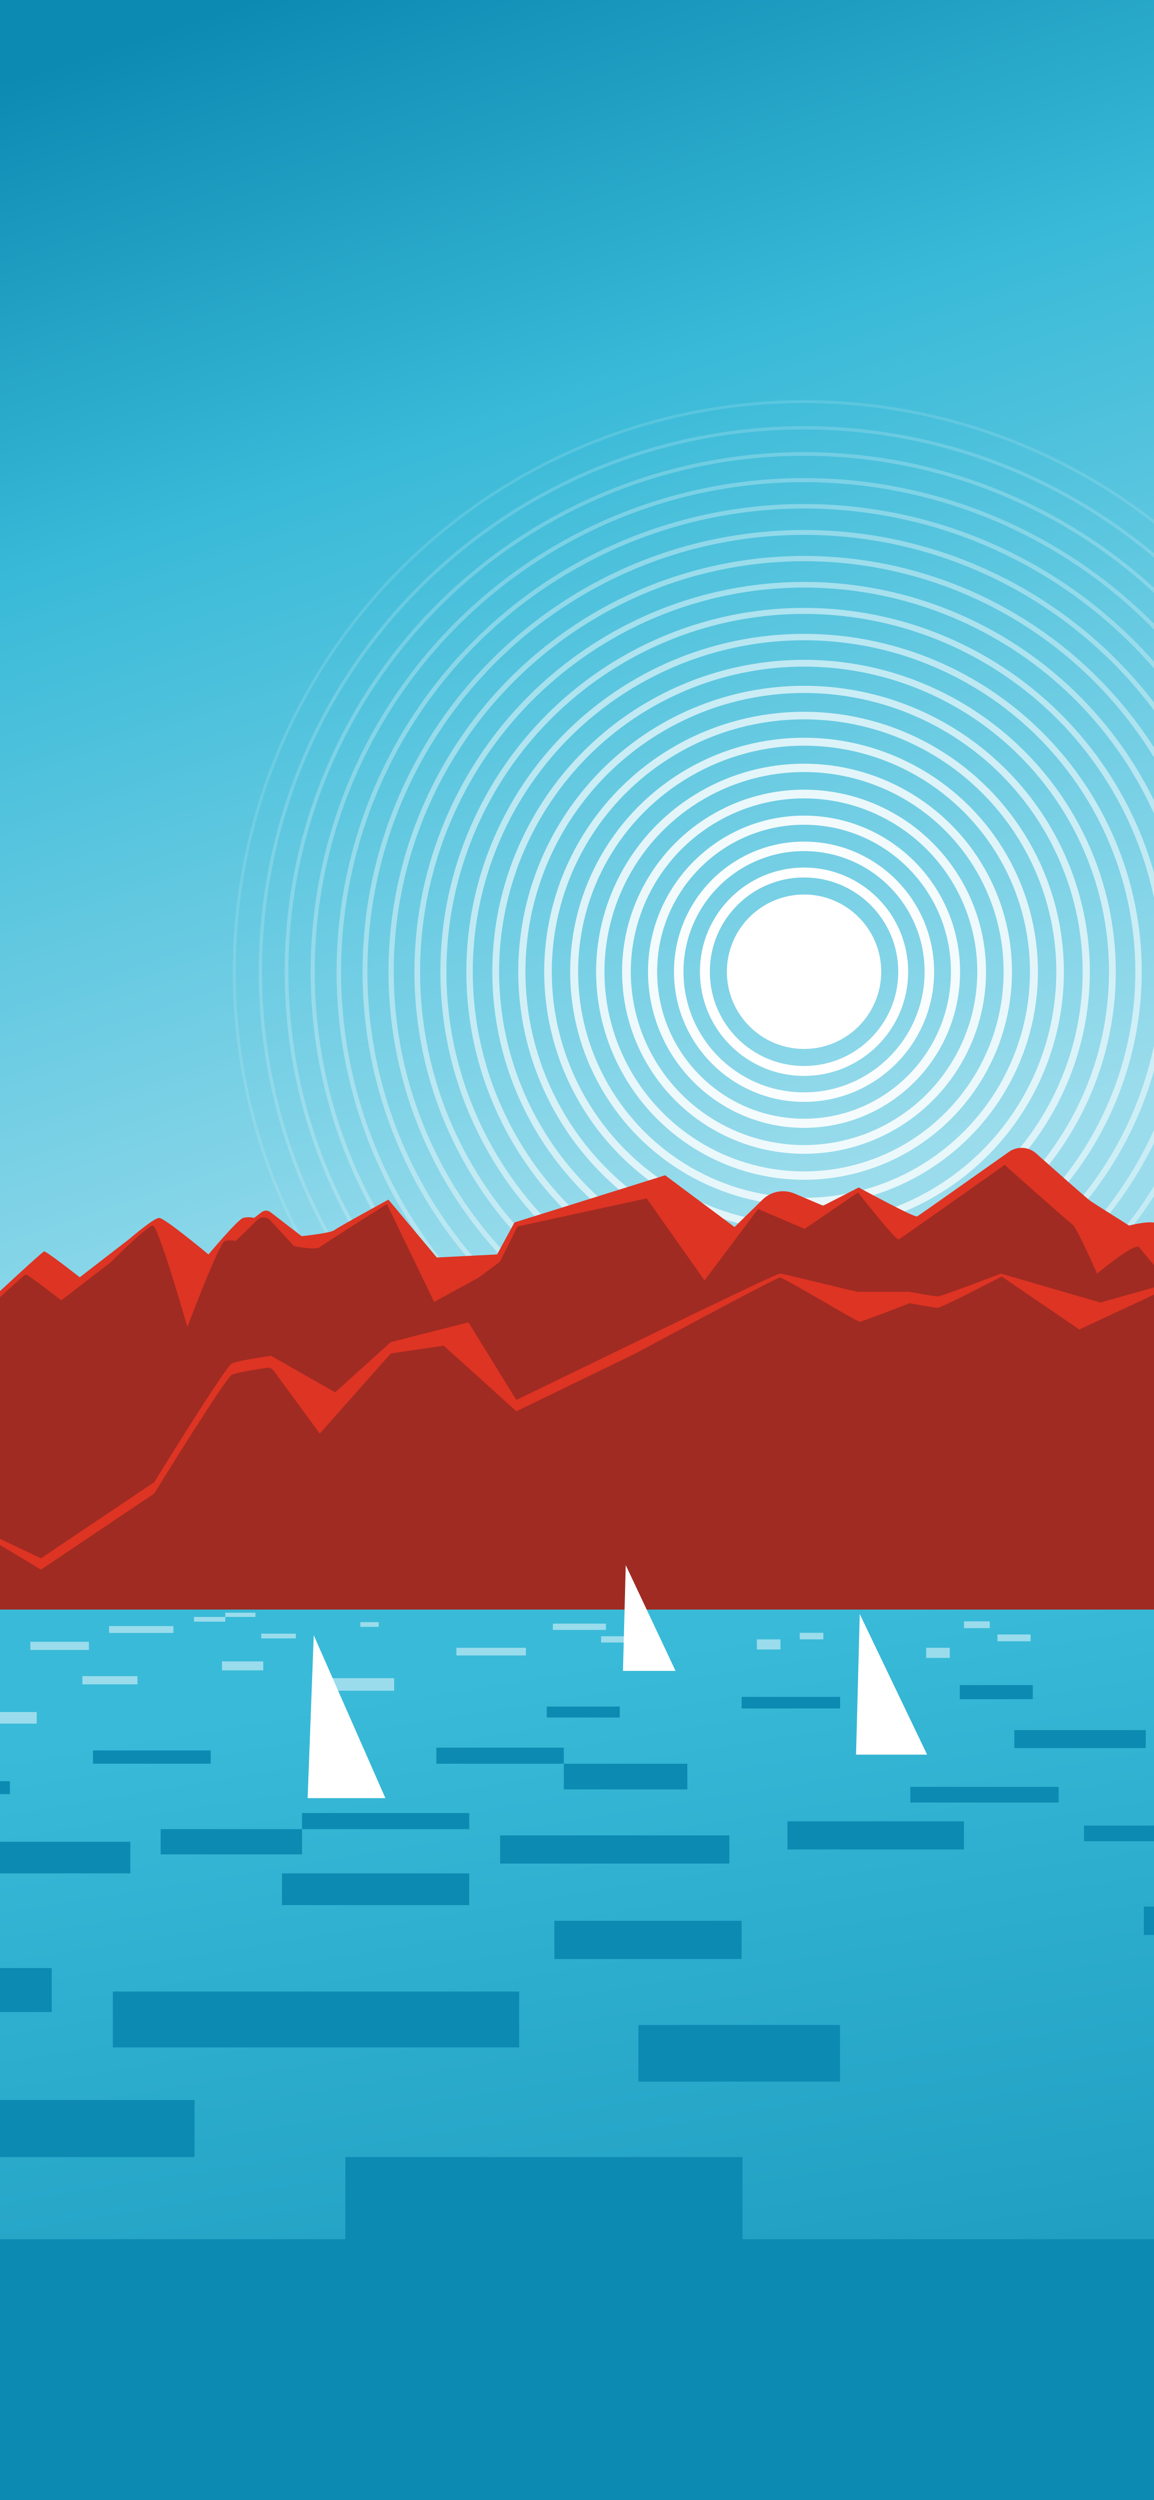 <?xml version="1.0" encoding="utf-8"?>
<!-- Generator: Adobe Illustrator 26.1.0, SVG Export Plug-In . SVG Version: 6.00 Build 0)  -->
<svg version="1.1" id="Layer_1" xmlns="http://www.w3.org/2000/svg" xmlns:xlink="http://www.w3.org/1999/xlink" x="0px" y="0px"
	 viewBox="0 0 1125 2436" style="enable-background:new 0 0 1125 2436;" xml:space="preserve">
<rect x="0" y="0" width="1125" height="2436" fill="#333333" stroke="none"/>
<style type="text/css">
	
		.st0{clip-path:url(#SVGID_00000046318171302032542210000001590668685418536838_);fill:url(#SVGID_00000030471976244342668960000015295792961599961482_);}
	.st1{clip-path:url(#SVGID_00000046318171302032542210000001590668685418536838_);fill:#0D8AB2;enable-background:new    ;}
	.st2{clip-path:url(#SVGID_00000046318171302032542210000001590668685418536838_);}
	.st3{fill:#FFFFFF;}
	.st4{fill:none;stroke:#FFFFFF;stroke-width:9.642;stroke-miterlimit:10;}
	.st5{opacity:0.952;fill:none;stroke:#FFFFFF;stroke-width:9.265;stroke-miterlimit:10;}
	.st6{opacity:0.903;fill:none;stroke:#FFFFFF;stroke-width:8.887;stroke-miterlimit:10;}
	.st7{opacity:0.855;fill:none;stroke:#FFFFFF;stroke-width:8.51;stroke-miterlimit:10;}
	.st8{opacity:0.807;fill:none;stroke:#FFFFFF;stroke-width:8.133;stroke-miterlimit:10;}
	.st9{opacity:0.758;fill:none;stroke:#FFFFFF;stroke-width:7.755;stroke-miterlimit:10;}
	.st10{opacity:0.71;fill:none;stroke:#FFFFFF;stroke-width:7.378;stroke-miterlimit:10;}
	.st11{opacity:0.662;fill:none;stroke:#FFFFFF;stroke-width:7.001;stroke-miterlimit:10;}
	.st12{opacity:0.613;fill:none;stroke:#FFFFFF;stroke-width:6.623;stroke-miterlimit:10;}
	.st13{opacity:0.565;fill:none;stroke:#FFFFFF;stroke-width:6.246;stroke-miterlimit:10;}
	.st14{opacity:0.517;fill:none;stroke:#FFFFFF;stroke-width:5.869;stroke-miterlimit:10;}
	.st15{opacity:0.468;fill:none;stroke:#FFFFFF;stroke-width:5.492;stroke-miterlimit:10;}
	.st16{opacity:0.42;fill:none;stroke:#FFFFFF;stroke-width:5.114;stroke-miterlimit:10;}
	.st17{opacity:0.372;fill:none;stroke:#FFFFFF;stroke-width:4.737;stroke-miterlimit:10;}
	.st18{opacity:0.323;fill:none;stroke:#FFFFFF;stroke-width:4.36;stroke-miterlimit:10;}
	.st19{opacity:0.275;fill:none;stroke:#FFFFFF;stroke-width:3.982;stroke-miterlimit:10;}
	.st20{opacity:0.227;fill:none;stroke:#FFFFFF;stroke-width:3.605;stroke-miterlimit:10;}
	.st21{opacity:0.178;fill:none;stroke:#FFFFFF;stroke-width:3.228;stroke-miterlimit:10;}
	.st22{opacity:0.13;fill:none;stroke:#FFFFFF;stroke-width:2.85;stroke-miterlimit:10;}
	.st23{clip-path:url(#SVGID_00000046318171302032542210000001590668685418536838_);fill:#DE3423;}
	.st24{clip-path:url(#SVGID_00000046318171302032542210000001590668685418536838_);fill:#A02B22;}
	.st25{clip-path:url(#SVGID_00000046318171302032542210000001590668685418536838_);fill:#A02B22;enable-background:new    ;}
	
		.st26{clip-path:url(#SVGID_00000046318171302032542210000001590668685418536838_);fill:url(#SVGID_00000048471122814227998190000000787215434638210971_);}
	
		.st27{clip-path:url(#SVGID_00000046318171302032542210000001590668685418536838_);fill:none;stroke:#012D98;stroke-width:11.54;stroke-miterlimit:10;}
	.st28{clip-path:url(#SVGID_00000046318171302032542210000001590668685418536838_);fill:none;}
	.st29{clip-path:url(#SVGID_00000046318171302032542210000001590668685418536838_);fill:#9ADCEC;}
	.st30{clip-path:url(#SVGID_00000046318171302032542210000001590668685418536838_);fill:#FFFFFF;}
</style>
<g>
	<defs>
		<rect id="SVGID_1_" x="-26.97" y="-32.29" width="1215.12" height="2509.15"/>
	</defs>
	<clipPath id="SVGID_00000087394351831090792720000007151303063307127733_">
		<use xlink:href="#SVGID_1_"  style="overflow:visible;"/>
	</clipPath>
	
		<linearGradient id="SVGID_00000063622860492166057460000000943323983693616788_" gradientUnits="userSpaceOnUse" x1="284.219" y1="-13.528" x2="685.153" y2="1198.575">
		<stop  offset="0" style="stop-color:#0D8AB2"/>
		<stop  offset="0.366" style="stop-color:#39BAD8"/>
		<stop  offset="1" style="stop-color:#9ADCEC"/>
	</linearGradient>
	
		<rect x="-749.25" y="-32.29" style="clip-path:url(#SVGID_00000087394351831090792720000007151303063307127733_);fill:url(#SVGID_00000063622860492166057460000000943323983693616788_);" width="2579.37" height="1586.71"/>
	
		<path style="clip-path:url(#SVGID_00000087394351831090792720000007151303063307127733_);fill:#0D8AB2;enable-background:new    ;" d="
		M-749.25,1299.91c0,0,71.37-19.41,73.09-19.41c1.23,0,36.44,8.2,56.32,12.86c8.44,1.98,15.54,7.64,19.35,15.43l6.55,13.39
		c0,0,11.99,9.71,30.26,12.56s55.39,0,55.39,0l17.54-12.73c6.72-4.87,15.95-4.28,21.99,1.41l19.28,18.17h51.39
		c0,0,39.97-18.84,42.25-18.84s70.23,10.28,70.23,10.28s31.98-4,33.69-4.57c1.71-0.57,39.4-30.26,49.11-29.12
		c6.17,0.73,19.24,3.29,27.96,5.07c5.56,1.13,10.73,3.69,15,7.43c8.98,7.87,24.35,21.19,25.56,21.19c1.71,0,41.11-0.57,45.11-0.57
		c4,0,116.88,16.89,116.88,16.89l-28.95,218.93h-748"/>
	<g style="clip-path:url(#SVGID_00000087394351831090792720000007151303063307127733_);">
		<circle class="st3" cx="783.84" cy="946.8" r="75.23"/>
		<g>
			<circle class="st4" cx="783.84" cy="946.8" r="96.68"/>
			<circle class="st5" cx="783.84" cy="946.8" r="122.17"/>
			<circle class="st6" cx="783.84" cy="946.8" r="147.66"/>
			<circle class="st7" cx="783.84" cy="946.8" r="173.15"/>
			<circle class="st8" cx="783.84" cy="946.8" r="198.64"/>
			<circle class="st9" cx="783.84" cy="946.8" r="224.13"/>
			<circle class="st10" cx="783.84" cy="946.8" r="249.61"/>
			<circle class="st11" cx="783.84" cy="946.8" r="275.1"/>
			<circle class="st12" cx="783.84" cy="946.8" r="300.59"/>
			<circle class="st13" cx="783.84" cy="946.8" r="326.08"/>
			<circle class="st14" cx="783.84" cy="946.8" r="351.57"/>
			<circle class="st15" cx="783.84" cy="946.8" r="377.06"/>
			<circle class="st16" cx="783.84" cy="946.8" r="402.55"/>
			<circle class="st17" cx="783.84" cy="946.8" r="428.03"/>
			<circle class="st18" cx="783.84" cy="946.8" r="453.52"/>
			<circle class="st19" cx="783.84" cy="946.8" r="479.01"/>
			<circle class="st20" cx="783.84" cy="946.8" r="504.5"/>
			<circle class="st21" cx="783.84" cy="946.8" r="529.99"/>
			<circle class="st22" cx="783.84" cy="946.8" r="555.48"/>
		</g>
	</g>
	<path style="clip-path:url(#SVGID_00000087394351831090792720000007151303063307127733_);fill:#DE3423;" d="M1830.12,1289.04
		v279.16H-640.22l119.83-46.23l45.5-24.9l46.3-26.28c0,0,47.72-8.99,50.49-8.99c2.76,0,132.59-5.76,132.59-5.76l23.19-12.78
		l32.51-30.61c4.45-4.19,11.57-3.44,15.05,1.58l6.75,9.75l38.29-62.3h18.7c0,0,151.35-142.39,154.03-142.39
		c2.66,0,34.72,25.21,34.72,25.21l48.07-37.09c0,0,24.04-20.76,29.38-20.76c5.34,0,48.07,35.6,48.07,35.6s28.49-34.12,33.83-35.6
		c5.34-1.48,10.68,0,10.68,0l7.37-5.66c2.49-1.91,5.94-1.91,8.42,0l30.51,23.46c0,0,28.5-2.96,32.06-5.94
		c3.56-2.96,52.52-29.67,52.52-29.67l47.19,56.37l58.77-2.96l16.91-31.15l146.9-45.98l67.66,50.43l27.36-26.75
		c8.24-8.05,20.51-10.37,31.11-5.86l27.9,11.85l34.72-17.8c0,0,54.31,29.67,56.97,28.19c2.06-1.14,61.71-43.3,89.41-62.87
		c8.12-5.74,19.12-5.12,26.55,1.49c18.24,16.23,50.05,44.45,53.21,46.55c4.45,2.96,37.4,23.74,37.4,23.74s23.15-5.94,27.6-1.49
		c4.45,4.45,23.15,31.15,32.05,29.67c8.9-1.49,46.36-21.73,59.66-19.29c11.32,2.08,69.53,58.5,69.53,58.5l104.89-30.8l38.72,26.08
		l52.56-4.61l33.04,9.33l22.29-9.96c2.91-2.22,6.68-2.98,10.22-2.06l54.33,13.99l154.45,35.84L1830.12,1289.04z"/>
	<path style="clip-path:url(#SVGID_00000087394351831090792720000007151303063307127733_);fill:#A02B22;" d="M1738.37,1314.03
		l-71-18.08l-124.18-36.12l-20.29,6.45l-38.11-9.99l-53.94,17.06l-41.03-34.12l-122.68,31.52c-18.87-16.72-62.38-43-65.12-45.28
		c-3.56-2.96-50.75,17.8-59.65,19.29c-8.9,1.48-27.6-25.21-32.05-29.67c-4.46-4.45-40.83,25.81-40.83,25.81s-19.72-45.1-24.17-48.06
		S979.44,1135,979.44,1135s-100.61,71.2-103.28,72.68c-2.67,1.49-39.66-45.84-39.66-45.84l-52.05,35.46l-45.4-19.29l-52.24,69.58
		l-56.38-79.95l-125.97,27.39l-17.06,34.35l-20.79,15.39l-43.37,23.73l-46.1-95.36c0,0-62.07,39.22-65.63,42.18
		c-3.56,2.97-24.9-1.15-24.9-1.15l-23.13-25.14c-3.36-3.66-9.08-3.81-12.65-0.35l-21.05,20.49c0,0-5.34-1.49-10.69,0
		c-5.34,1.49-36.41,83.72-36.41,83.72s-28.36-98.77-33.7-98.77c-5.35,0-41.17,35.82-41.17,35.82l-48.08,37.09
		c0,0-32.05-25.22-34.72-25.22c-2.66,0-154.03,142.4-154.03,142.4l-11.72,4.22l-27.24,57.02l-20.25-9.84
		c-3.11-4.49-9.48-5.16-13.46-1.42l-33.4,31.45l-60.5,3.36l-30.65,1.8l-88.76,6.49c-5.92,1.02-11.62,3.03-16.86,5.96l-55.06,47.03
		l-126.62,37.94l321.99,0.07l1.38,33.97h1511.7h52.61h555.99v-305.51L1738.37,1314.03z"/>
	<path style="clip-path:url(#SVGID_00000087394351831090792720000007151303063307127733_);fill:#DE3423;" d="M1769.26,1343.29
		l-39.65-14.51l-118.95,14.51l-63.63-35.71l-45.18,9.22l-86.68-18.44l-96.7,9.31c0,0-119.3-29.67-122.86-29.67
		c-2.5,0-30.86-13.15-47.56-20.99c-7.83-3.68-16.71-4.41-25.03-2.06l-50.27,14.15l-97.05-28.18c0,0-57.87,22.25-61.43,22.25
		c-3.56,0-27.6-4.45-27.6-4.45s-47.19,0-49.86,0c-2.67,0-73.01-17.8-76.57-17.8c-3.56,0-140.67,66.75-140.67,66.75l-116.19,56.37
		l-46.74-75.65l-75.68,19.28l-54.31,48.95l-62.32-35.6c0,0-32.05,4.45-38.28,7.42c-6.23,2.97-75.68,115.7-75.68,115.7l-110.4,74.16
		l-59.65-28.18l-106.23,78.16h1444.39h511.66v-247.45L1769.26,1343.29z"/>
	
		<path style="clip-path:url(#SVGID_00000087394351831090792720000007151303063307127733_);fill:#A02B22;enable-background:new    ;" d="
		M1766.96,1346.77l-40.11-12.91l-113.42,17.52h-29.97l-40.11-37.35l-79.76,22.59l-21.21-16.6l-35.5-13.83l-88.41,12.54
		c0,0-119.3-29.67-122.86-29.67s-59.97-32.6-59.97-32.6l-83.45,38.96l-75.61-51.64c0,0-58.75,30.44-62.31,30.44
		c-3.56,0-27.6-4.45-27.6-4.45s-45.97,18.04-48.64,18.04s-74.13-43.11-77.69-43.11c-3.56,0-140.77,74.02-140.77,74.02l-116.19,56.37
		l-70.85-63.99l-51.57,7.63l-69.23,78.13l-44.78-61.19c-1.62-2.22-4.34-3.35-7.05-2.95c-9.02,1.34-29.07,4.5-33.86,6.78
		c-6.23,2.97-75.68,115.7-75.68,115.7l-110.4,74.16l-54.39-32.62c-3.25-1.95-7.35-1.8-10.45,0.38l-101.02,71.15h1444.36h511.66
		v-239.49L1766.96,1346.77z"/>
	
		<linearGradient id="SVGID_00000101071458082576953060000012018556516383769784_" gradientUnits="userSpaceOnUse" x1="373.77" y1="1648.055" x2="555.455" y2="2767.47">
		<stop  offset="0" style="stop-color:#39BAD8"/>
		<stop  offset="1" style="stop-color:#0D8AB2"/>
	</linearGradient>
	
		<rect x="-1002.84" y="1568.27" style="clip-path:url(#SVGID_00000087394351831090792720000007151303063307127733_);fill:url(#SVGID_00000101071458082576953060000012018556516383769784_);" width="2832.96" height="650.88"/>
	
		<rect x="-520.39" y="788.02" style="clip-path:url(#SVGID_00000087394351831090792720000007151303063307127733_);fill:none;" width="1795.05" height="1009.72"/>
	
		<rect x="-78.54" y="1735.48" style="clip-path:url(#SVGID_00000087394351831090792720000007151303063307127733_);fill:#0D8AB2;enable-background:new    ;" width="88.2" height="12.6"/>
	
		<rect x="90.67" y="1705.54" style="clip-path:url(#SVGID_00000087394351831090792720000007151303063307127733_);fill:#0D8AB2;enable-background:new    ;" width="114.73" height="12.93"/>
	
		<rect x="156.6" y="1782.2" style="clip-path:url(#SVGID_00000087394351831090792720000007151303063307127733_);fill:#0D8AB2;enable-background:new    ;" width="137.86" height="24.6"/>
	
		<rect x="-167.98" y="1794.5" style="clip-path:url(#SVGID_00000087394351831090792720000007151303063307127733_);fill:#0D8AB2;enable-background:new    ;" width="295.04" height="30.81"/>
	
		<rect x="-196.11" y="1917.56" style="clip-path:url(#SVGID_00000087394351831090792720000007151303063307127733_);fill:#0D8AB2;enable-background:new    ;" width="246.55" height="42.86"/>
	
		<rect x="-149.96" y="2046.13" style="clip-path:url(#SVGID_00000087394351831090792720000007151303063307127733_);fill:#0D8AB2;enable-background:new    ;" width="339.65" height="55.61"/>
	
		<rect x="336.69" y="2101.74" style="clip-path:url(#SVGID_00000087394351831090792720000007151303063307127733_);fill:#0D8AB2;enable-background:new    ;" width="387.12" height="81.23"/>
	
		<rect x="-1012.76" y="2181.76" style="clip-path:url(#SVGID_00000087394351831090792720000007151303063307127733_);fill:#0D8AB2;enable-background:new    ;" width="2842.88" height="598.8"/>
	
		<rect x="110.02" y="1940.43" style="clip-path:url(#SVGID_00000087394351831090792720000007151303063307127733_);fill:#0D8AB2;enable-background:new    ;" width="396.11" height="54.47"/>
	
		<rect x="274.89" y="1825.31" style="clip-path:url(#SVGID_00000087394351831090792720000007151303063307127733_);fill:#0D8AB2;enable-background:new    ;" width="182.55" height="30.89"/>
	
		<rect x="540.44" y="1871.48" style="clip-path:url(#SVGID_00000087394351831090792720000007151303063307127733_);fill:#0D8AB2;enable-background:new    ;" width="182.55" height="37.27"/>
	
		<rect x="622.31" y="1973.01" style="clip-path:url(#SVGID_00000087394351831090792720000007151303063307127733_);fill:#0D8AB2;enable-background:new    ;" width="196.59" height="55.23"/>
	
		<rect x="294.46" y="1766.53" style="clip-path:url(#SVGID_00000087394351831090792720000007151303063307127733_);fill:#0D8AB2;enable-background:new    ;" width="162.98" height="15.68"/>
	
		<rect x="425.4" y="1702.8" style="clip-path:url(#SVGID_00000087394351831090792720000007151303063307127733_);fill:#0D8AB2;enable-background:new    ;" width="124.25" height="15.68"/>
	
		<rect x="533.06" y="1662.75" style="clip-path:url(#SVGID_00000087394351831090792720000007151303063307127733_);fill:#0D8AB2;enable-background:new    ;" width="71.12" height="10.7"/>
	
		<rect x="549.65" y="1718.48" style="clip-path:url(#SVGID_00000087394351831090792720000007151303063307127733_);fill:#0D8AB2;enable-background:new    ;" width="120.41" height="25"/>
	
		<rect x="767.66" y="1774.57" style="clip-path:url(#SVGID_00000087394351831090792720000007151303063307127733_);fill:#0D8AB2;enable-background:new    ;" width="172.05" height="27.46"/>
	
		<rect x="487.53" y="1788.3" style="clip-path:url(#SVGID_00000087394351831090792720000007151303063307127733_);fill:#0D8AB2;enable-background:new    ;" width="223.5" height="27.46"/>
	
		<rect x="887.46" y="1741.02" style="clip-path:url(#SVGID_00000087394351831090792720000007151303063307127733_);fill:#0D8AB2;enable-background:new    ;" width="144.58" height="15.26"/>
	
		<rect x="988.81" y="1685.69" style="clip-path:url(#SVGID_00000087394351831090792720000007151303063307127733_);fill:#0D8AB2;enable-background:new    ;" width="128.17" height="17.52"/>
	
		<rect x="1056.74" y="1778.73" style="clip-path:url(#SVGID_00000087394351831090792720000007151303063307127733_);fill:#0D8AB2;enable-background:new    ;" width="120.49" height="15.26"/>
	
		<rect x="1115.07" y="1857.68" style="clip-path:url(#SVGID_00000087394351831090792720000007151303063307127733_);fill:#0D8AB2;enable-background:new    ;" width="144.76" height="27.6"/>
	
		<rect x="723.01" y="1653.34" style="clip-path:url(#SVGID_00000087394351831090792720000007151303063307127733_);fill:#0D8AB2;enable-background:new    ;" width="95.98" height="11.3"/>
	
		<rect x="935.67" y="1641.86" style="clip-path:url(#SVGID_00000087394351831090792720000007151303063307127733_);fill:#0D8AB2;enable-background:new    ;" width="71.16" height="13.72"/>
	
		<rect x="-74.66" y="1668.1" style="clip-path:url(#SVGID_00000087394351831090792720000007151303063307127733_);fill:#9ADCEC;" width="110.46" height="11.28"/>
	
		<rect x="29.58" y="1599.64" style="clip-path:url(#SVGID_00000087394351831090792720000007151303063307127733_);fill:#9ADCEC;" width="57.09" height="7.98"/>
	
		<rect x="80.3" y="1633.14" style="clip-path:url(#SVGID_00000087394351831090792720000007151303063307127733_);fill:#9ADCEC;" width="53.71" height="7.98"/>
	
		<rect x="106.35" y="1584.33" style="clip-path:url(#SVGID_00000087394351831090792720000007151303063307127733_);fill:#9ADCEC;" width="62.71" height="6.69"/>
	
		<rect x="189.11" y="1575.43" style="clip-path:url(#SVGID_00000087394351831090792720000007151303063307127733_);fill:#9ADCEC;" width="30.51" height="4.63"/>
	
		<rect x="219.61" y="1571.3" style="clip-path:url(#SVGID_00000087394351831090792720000007151303063307127733_);fill:#9ADCEC;" width="29.43" height="4.13"/>
	
		<rect x="254.67" y="1591.75" style="clip-path:url(#SVGID_00000087394351831090792720000007151303063307127733_);fill:#9ADCEC;" width="33.73" height="4.6"/>
	
		<rect x="351.26" y="1580.52" style="clip-path:url(#SVGID_00000087394351831090792720000007151303063307127733_);fill:#9ADCEC;" width="18" height="4.6"/>
	
		<rect x="216.39" y="1618.76" style="clip-path:url(#SVGID_00000087394351831090792720000007151303063307127733_);fill:#9ADCEC;" width="40.27" height="8.73"/>
	
		<rect x="316.49" y="1635.1" style="clip-path:url(#SVGID_00000087394351831090792720000007151303063307127733_);fill:#9ADCEC;" width="67.78" height="12.27"/>
	
		<rect x="444.92" y="1605.49" style="clip-path:url(#SVGID_00000087394351831090792720000007151303063307127733_);fill:#9ADCEC;" width="67.78" height="7.5"/>
	
		<rect x="538.97" y="1581.98" style="clip-path:url(#SVGID_00000087394351831090792720000007151303063307127733_);fill:#9ADCEC;" width="51.72" height="6.13"/>
	
		<rect x="586" y="1594.27" style="clip-path:url(#SVGID_00000087394351831090792720000007151303063307127733_);fill:#9ADCEC;" width="51.72" height="6.13"/>
	
		<rect x="939.82" y="1579.75" style="clip-path:url(#SVGID_00000087394351831090792720000007151303063307127733_);fill:#9ADCEC;" width="25.1" height="6.62"/>
	
		<rect x="972.37" y="1592.54" style="clip-path:url(#SVGID_00000087394351831090792720000007151303063307127733_);fill:#9ADCEC;" width="32.33" height="6.62"/>
	
		<rect x="902.9" y="1605.49" style="clip-path:url(#SVGID_00000087394351831090792720000007151303063307127733_);fill:#9ADCEC;" width="23.01" height="9.86"/>
	
		<rect x="779.65" y="1590.92" style="clip-path:url(#SVGID_00000087394351831090792720000007151303063307127733_);fill:#9ADCEC;" width="23.01" height="6.38"/>
	
		<rect x="737.84" y="1597.3" style="clip-path:url(#SVGID_00000087394351831090792720000007151303063307127733_);fill:#9ADCEC;" width="23.01" height="9.86"/>
	<polygon style="clip-path:url(#SVGID_00000087394351831090792720000007151303063307127733_);fill:#FFFFFF;" points="
		299.91,1751.99 305.86,1593.27 375.7,1751.99 	"/>
	<polygon style="clip-path:url(#SVGID_00000087394351831090792720000007151303063307127733_);fill:#FFFFFF;" points="607.31,1628 
		610.02,1524.96 658.57,1628 	"/>
	<polygon style="clip-path:url(#SVGID_00000087394351831090792720000007151303063307127733_);fill:#FFFFFF;" points="834.53,1709.6 
		838.15,1572.63 903.8,1709.6 	"/>
</g>
</svg>

